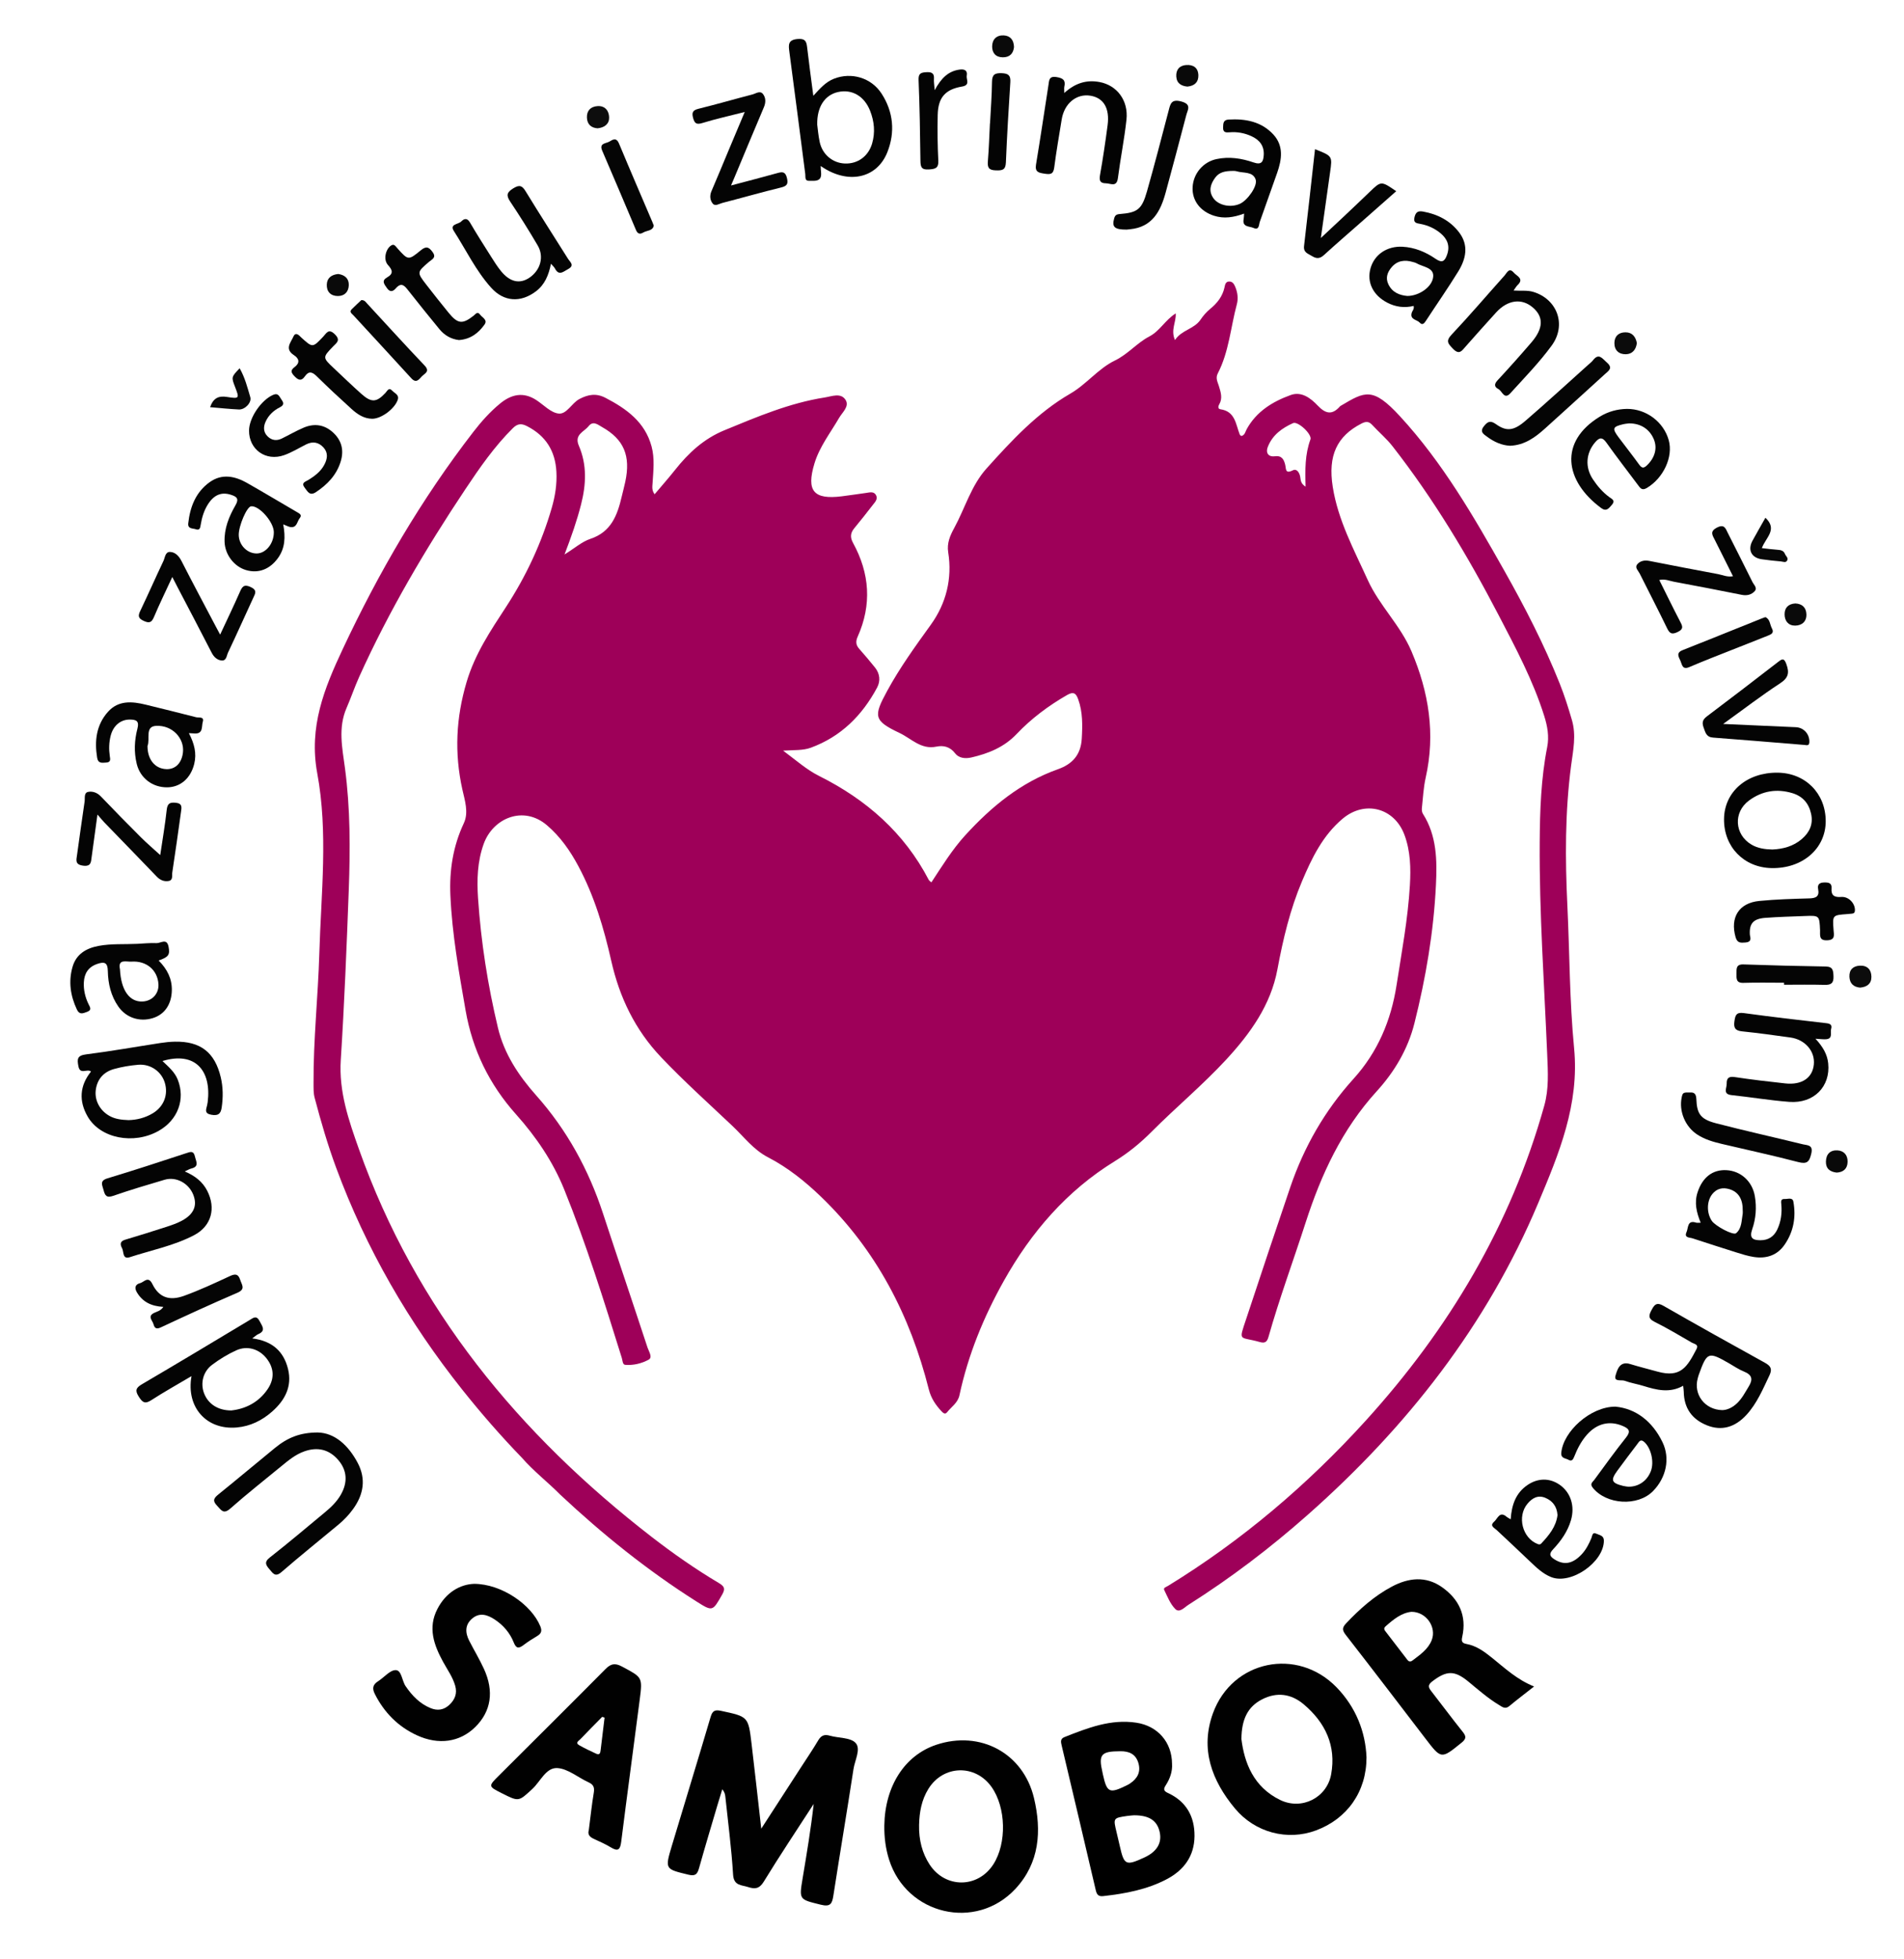 <?xml version="1.0" encoding="UTF-8" standalone="no"?><!DOCTYPE svg PUBLIC "-//W3C//DTD SVG 1.1//EN" "http://www.w3.org/Graphics/SVG/1.1/DTD/svg11.dtd"><svg width="100%" height="100%" viewBox="0 0 934 961" version="1.1" xmlns="http://www.w3.org/2000/svg" xmlns:xlink="http://www.w3.org/1999/xlink" xml:space="preserve" style="fill-rule:evenodd;clip-rule:evenodd;stroke-linejoin:round;stroke-miterlimit:1.414;"><g id="Layer-2"><path d="M373.435,896.969c6.737,-10.406 13.028,-20.116 19.312,-29.83c2.893,-4.471 5.904,-8.873 8.609,-13.455c1.433,-2.429 3.037,-3.086 5.721,-2.319c4.301,1.228 10.132,0.83 12.646,3.569c2.699,2.941 -0.378,8.454 -1.042,12.797c-3.173,20.726 -6.665,41.403 -9.878,62.124c-0.61,3.937 -1.457,5.582 -6.16,4.413c-10.605,-2.639 -10.694,-2.309 -8.909,-12.995c2.013,-12.052 4.037,-24.101 5.414,-36.42c-8.203,12.678 -16.602,25.237 -24.484,38.112c-2.223,3.633 -4.471,3.684 -7.755,2.621c-3.263,-1.056 -6.961,-0.563 -7.298,-6.122c-0.775,-12.783 -2.465,-25.512 -3.803,-38.26c-0.118,-1.124 -0.387,-2.231 -1.494,-3.56c-0.816,2.677 -1.653,5.347 -2.444,8.031c-3.01,10.216 -6.081,20.414 -8.958,30.666c-0.81,2.887 -1.771,4.034 -5.14,3.22c-11.526,-2.786 -11.649,-2.66 -8.22,-14.123c6.296,-21.039 12.774,-42.025 18.985,-63.088c0.902,-3.063 1.939,-3.871 5.155,-3.177c13.299,2.87 13.384,2.748 14.975,16.061c1.628,13.624 3.121,27.264 4.768,41.735" style="fill:#010101;fill-rule:nonzero;"/><path d="M232.561,776.879c13.495,0.048 28.089,10.164 32.47,20.773c0.969,2.348 0.481,3.664 -1.593,4.878c-2.294,1.345 -4.541,2.802 -6.664,4.401c-2.202,1.659 -3.539,1.811 -4.72,-1.194c-1.868,-4.753 -5.122,-8.565 -9.402,-11.379c-3.547,-2.33 -7.371,-3.59 -11.05,-0.438c-3.612,3.095 -3.424,6.985 -1.412,10.909c2.354,4.592 5.027,9.031 7.181,13.712c5.087,11.057 3.544,20.879 -4.197,28.538c-7.518,7.439 -17.959,9.029 -28.689,4.074c-9.242,-4.268 -16.019,-11.147 -20.617,-20.253c-1.393,-2.76 -0.988,-4.624 1.633,-6.267c2.947,-1.848 5.795,-5.491 8.626,-5.433c2.913,0.061 3.023,5.231 4.86,7.903c3.182,4.626 6.908,8.534 12.187,10.718c3.4,1.407 6.523,0.974 9.243,-1.581c2.76,-2.59 3.975,-5.607 2.857,-9.45c-1.231,-4.234 -3.787,-7.75 -5.859,-11.534c-4.54,-8.29 -7.66,-16.791 -2.847,-26.071c4.225,-8.147 11.126,-12.052 17.993,-12.306" style="fill:#010101;fill-rule:nonzero;"/><path d="M155.829,702.643c8.285,0.159 15.03,6.199 19.638,14.909c4.135,7.816 2.947,15.42 -2.187,22.544c-2.067,2.868 -4.454,5.398 -7.145,7.64c-9.339,7.78 -18.838,15.375 -28.019,23.338c-3.042,2.638 -4.157,0.754 -5.828,-1.217c-1.747,-2.06 -2.959,-3.532 0.091,-5.919c9.179,-7.185 18.073,-14.733 27.054,-22.169c2.959,-2.45 5.711,-5.103 7.675,-8.474c3.573,-6.132 3.186,-12.048 -1.157,-17.126c-4.433,-5.181 -10.1,-6.596 -16.693,-4.255c-4.341,1.543 -7.794,4.422 -11.269,7.28c-8.364,6.876 -16.885,13.574 -24.99,20.743c-3.471,3.07 -4.514,0.678 -6.526,-1.392c-2.311,-2.377 -1.633,-3.676 0.652,-5.517c9.337,-7.523 18.506,-15.253 27.795,-22.836c6.286,-5.132 12.377,-7.524 20.909,-7.549" style="fill:#040404;fill-rule:nonzero;"/><path d="M270.272,129.381c-1.133,5.663 -3.088,10.305 -7.429,13.566c-7.42,5.574 -15.612,5.171 -21.897,-1.806c-7.496,-8.321 -12.326,-18.514 -18.336,-27.874c-2.151,-3.35 2.211,-3.208 3.593,-4.584c1.346,-1.342 2.879,-2.046 4.328,0.44c3.347,5.745 6.935,11.352 10.491,16.973c1.508,2.385 3.027,4.792 4.81,6.969c4.364,5.33 9.192,6.34 13.905,3.129c5.386,-3.669 7.268,-10.257 4.032,-15.78c-4.286,-7.315 -8.801,-14.508 -13.513,-21.555c-2.1,-3.142 -1.562,-4.582 1.591,-6.517c3.135,-1.923 4.357,-1.207 6.108,1.663c6.754,11.07 13.789,21.968 20.688,32.95c1.023,1.629 3.423,3.23 -0.017,5.068c-2.36,1.261 -4.456,3.46 -6.435,-0.376c-0.356,-0.69 -1.018,-1.221 -1.919,-2.266" style="fill:#040404;fill-rule:nonzero;"/><path d="M742.475,142.499c3.74,0.254 6.737,-0.209 9.651,0.669c11.768,3.548 16.496,16.16 9.021,26.376c-6.07,8.296 -13.34,15.731 -20.273,23.371c-3.005,3.312 -3.997,-1.12 -5.828,-2.068c-1.99,-1.032 -2.22,-2.364 -0.446,-4.272c5.669,-6.096 11.21,-12.317 16.639,-18.629c5.889,-6.846 6.051,-12.457 0.766,-17.053c-5.437,-4.729 -12.353,-3.889 -18.059,2.338c-5.064,5.525 -10.015,11.152 -14.995,16.752c-1.785,2.008 -3.078,4.344 -6.199,1.085c-2.404,-2.509 -3.676,-3.734 -0.641,-6.954c8.902,-9.446 17.321,-19.346 25.989,-29.016c1.144,-1.275 2.15,-4.077 4.523,-1.329c1.498,1.733 5.186,2.901 1.778,6.12c-0.576,0.545 -0.965,1.29 -1.926,2.61" style="fill:#040404;fill-rule:nonzero;"/><path d="M522.079,45.606c5.512,-4.999 11.094,-6.531 17.341,-5.357c8.544,1.605 14.183,9.08 13.169,18.445c-1.038,9.584 -2.968,19.068 -4.201,28.636c-0.603,4.677 -3.58,2.601 -5.898,2.587c-3.009,-0.019 -3.335,-1.502 -2.847,-4.245c1.43,-8.024 2.606,-16.1 3.681,-24.181c1.117,-8.398 -1.94,-13.497 -8.425,-14.547c-6.844,-1.109 -12.806,3.782 -14.082,11.621c-1.281,7.882 -2.652,15.754 -3.677,23.671c-0.445,3.431 -2.135,3.349 -4.792,2.945c-2.762,-0.419 -4.748,-0.755 -4.134,-4.447c2.15,-12.964 4.074,-25.967 6.096,-38.953c0.353,-2.262 0.18,-4.616 4.002,-3.974c3.18,0.534 4.525,1.533 3.788,4.759c-0.144,0.628 -0.021,1.316 -0.021,3.04" style="fill:#030303;fill-rule:nonzero;"/><path d="M90.63,574.581c4.975,2.162 8.72,4.999 11.023,9.504c4.375,8.559 2.086,17.299 -6.417,21.766c-9.924,5.212 -21,7.352 -31.577,10.811c-3.681,1.203 -2.837,-2.692 -3.793,-4.443c-1.018,-1.867 -1.031,-3.372 1.529,-4.135c6.852,-2.041 13.678,-4.175 20.479,-6.382c2.522,-0.818 5.065,-1.719 7.388,-2.97c5.855,-3.153 7.624,-7.416 5.56,-12.675c-2.236,-5.699 -8.396,-9.058 -14.077,-7.385c-8.456,2.489 -16.913,5.011 -25.239,7.896c-3.336,1.157 -4.032,-0.265 -4.722,-2.889c-0.636,-2.422 -2.016,-4.501 1.919,-5.693c12.897,-3.903 25.712,-8.081 38.51,-12.301c2.16,-0.711 3.759,-1.425 4.415,1.596c0.503,2.321 2.278,4.887 -1.74,5.873c-0.935,0.229 -1.792,0.772 -3.258,1.427" style="fill:#040404;fill-rule:nonzero;"/><path d="M890.583,509.509c3.671,3.987 5.792,7.689 6.24,12.108c1.154,11.371 -7.078,19.764 -19.096,18.858c-9.458,-0.714 -18.846,-2.315 -28.288,-3.311c-4.461,-0.47 -2.368,-3.427 -2.422,-5.554c-0.07,-2.665 0.913,-3.764 3.951,-3.303c8.232,1.248 16.511,2.212 24.791,3.111c8.104,0.881 13.343,-2.679 14.012,-9.261c0.662,-6.494 -4.239,-12.241 -11.504,-13.26c-7.917,-1.112 -15.843,-2.191 -23.792,-3.022c-3.359,-0.351 -4.098,-1.808 -3.66,-4.92c0.403,-2.854 0.857,-4.548 4.514,-4.047c13.529,1.852 27.097,3.438 40.666,4.982c2.017,0.23 2.797,1.017 2.263,2.785c-0.543,1.8 1.03,4.763 -2.45,5.079c-1.29,0.118 -2.612,-0.107 -5.225,-0.245" style="fill:#040404;fill-rule:nonzero;"/><path d="M365.318,54.933c-7.409,1.891 -14.174,3.384 -20.774,5.411c-2.852,0.875 -3.797,0.24 -4.53,-2.42c-0.72,-2.613 -0.303,-3.838 2.566,-4.549c8.879,-2.202 17.671,-4.753 26.528,-7.047c1.655,-0.429 3.701,-2.003 5.104,-0.289c1.498,1.832 1.522,4.197 0.504,6.588c-4.886,11.482 -9.66,23.013 -14.475,34.526c-0.376,0.899 -0.767,1.792 -1.637,3.822c8.14,-2.162 15.413,-4.03 22.643,-6.051c2.378,-0.664 3.962,-0.89 4.741,2.226c0.716,2.857 0.302,4.046 -2.763,4.796c-9.697,2.371 -19.298,5.126 -28.966,7.621c-1.508,0.389 -3.432,1.809 -4.657,0.259c-1.319,-1.667 -1.54,-3.87 -0.579,-6.095c2.839,-6.57 5.545,-13.199 8.311,-19.801c2.551,-6.087 5.114,-12.17 7.984,-18.997" style="fill:#040404;fill-rule:nonzero;"/><path d="M84.516,283.03c-3.308,7.158 -6.309,13.263 -8.943,19.523c-1.187,2.824 -2.317,3.286 -5.143,1.968c-2.777,-1.295 -2.738,-2.539 -1.584,-4.951c3.873,-8.095 7.485,-16.315 11.334,-24.423c0.792,-1.669 0.857,-4.549 3.302,-4.419c2.513,0.133 4.278,1.971 5.538,4.437c5.518,10.802 11.24,21.5 16.891,32.235c0.526,1.002 1.067,1.996 2.076,3.88c3.442,-7.395 6.652,-14.036 9.614,-20.786c1.154,-2.629 1.986,-4.125 5.373,-2.55c3.393,1.577 2.2,3.27 1.194,5.447c-4.116,8.899 -8.102,17.86 -12.316,26.712c-0.694,1.459 -0.745,4.109 -3.156,3.872c-2.172,-0.214 -3.771,-1.682 -4.863,-3.811c-5.533,-10.795 -11.196,-21.523 -16.812,-32.276c-0.678,-1.299 -1.344,-2.606 -2.505,-4.858" style="fill:#040404;fill-rule:nonzero;"/><path d="M850.113,282.65c-3.062,-6.115 -6.009,-11.983 -8.938,-17.86c-1.101,-2.21 -2.601,-4.08 1.028,-5.978c3.657,-1.912 4.241,0.341 5.374,2.6c4.024,8.021 8.123,16.004 12.083,24.056c0.673,1.37 2.509,2.9 1.149,4.442c-1.569,1.782 -3.816,2.374 -6.377,1.86c-11.083,-2.225 -22.184,-4.361 -33.297,-6.429c-2.232,-0.416 -4.414,-1.503 -7.175,-0.843c3.395,6.802 6.64,13.489 10.073,20.079c1.186,2.278 2.227,3.872 -1.094,5.441c-2.856,1.35 -3.91,0.738 -5.203,-1.951c-4.321,-8.988 -8.963,-17.82 -13.398,-26.753c-0.69,-1.388 -2.501,-2.878 -1.232,-4.458c1.394,-1.734 3.553,-2.201 5.906,-1.737c11.252,2.219 22.515,4.385 33.789,6.489c2.23,0.416 4.37,1.546 7.312,1.042" style="fill:#040404;fill-rule:nonzero;"/><path d="M78.6,419.414c1.102,-7.469 2.375,-14.789 3.179,-22.16c0.342,-3.143 1.519,-3.792 4.42,-3.502c3.439,0.343 2.881,2.448 2.574,4.618c-1.396,9.877 -2.742,19.762 -4.261,29.619c-0.223,1.447 0.487,3.763 -1.797,4.147c-2.186,0.366 -4.153,-0.41 -5.814,-2.144c-8.511,-8.884 -17.11,-17.683 -25.663,-26.525c-0.904,-0.935 -1.716,-1.959 -3.431,-3.931c-1.067,7.774 -1.985,14.287 -2.844,20.808c-0.335,2.539 -0.269,4.815 -4.255,4.265c-3.992,-0.55 -3.276,-2.742 -2.919,-5.252c1.243,-8.723 2.394,-17.461 3.714,-26.172c0.254,-1.675 -0.425,-4.3 1.703,-4.743c2.164,-0.449 4.463,0.321 6.269,2.209c6.438,6.731 12.96,13.383 19.549,19.965c2.929,2.925 6.093,5.613 9.576,8.798" style="fill:#040404;fill-rule:nonzero;"/><path d="M845.288,355.108c12.813,0.569 24.243,1.071 35.673,1.586c3.9,0.176 6.752,3.439 6.619,7.289c-0.07,2.018 -1.369,1.499 -2.427,1.413c-14.944,-1.202 -29.881,-2.499 -44.831,-3.603c-3.352,-0.248 -3.731,-2.523 -4.619,-4.913c-0.898,-2.421 -0.512,-3.899 1.606,-5.492c11.708,-8.811 23.333,-17.734 34.925,-26.698c2.008,-1.552 2.916,-2.054 4.037,1.009c1.539,4.205 1.13,6.735 -2.98,9.424c-9.168,6 -17.882,12.693 -28.003,19.985" style="fill:#040404;fill-rule:nonzero;"/><path d="M645.076,73.184c8.561,3.365 8.533,3.361 7.402,11.265c-1.48,10.344 -2.912,20.695 -4.54,32.289c4.147,-3.874 7.508,-6.991 10.841,-10.137c4.359,-4.117 8.721,-8.233 13.037,-12.396c5.701,-5.499 5.683,-5.518 13.094,-0.418c-5.419,4.782 -10.742,9.485 -16.07,14.181c-6.498,5.727 -13.061,11.384 -19.467,17.213c-1.984,1.804 -3.671,1.736 -5.769,0.433c-1.932,-1.2 -4.292,-1.717 -3.907,-4.956c1.863,-15.7 3.575,-31.417 5.379,-47.474" style="fill:#040404;fill-rule:nonzero;"/><path d="M122.165,211.216c0.023,-6.327 5.986,-14.952 11.743,-17.502c2.696,-1.194 3.113,0.862 4.115,2.22c1.122,1.519 1.518,2.721 -0.755,3.862c-3.007,1.508 -5.491,3.81 -6.93,6.944c-1.193,2.599 -1.238,5.217 0.997,7.367c2.023,1.945 4.416,2.215 6.912,0.994c3.58,-1.752 7.04,-3.775 10.701,-5.328c5.4,-2.291 10.453,-1.465 14.746,2.665c4.144,3.987 5.071,8.848 3.349,14.215c-2.078,6.478 -6.492,11.06 -12.069,14.748c-3.048,2.016 -4.046,-0.294 -5.47,-2.11c-1.997,-2.547 0.351,-2.997 1.801,-3.89c3.149,-1.94 6.063,-4.147 7.822,-7.507c1.484,-2.835 1.934,-5.769 -0.414,-8.363c-2.404,-2.655 -5.331,-3.168 -8.591,-1.519c-3.557,1.797 -7.001,3.926 -10.729,5.248c-8.988,3.189 -17.262,-2.739 -17.228,-12.044" style="fill:#040404;fill-rule:nonzero;"/><path d="M182.657,205.411c-4.118,-0.027 -7.31,-2.188 -10.161,-4.766c-5.794,-5.238 -11.511,-10.568 -17.079,-16.044c-2.227,-2.19 -3.92,-2.821 -5.916,0.068c-1.502,2.176 -2.985,1.985 -4.818,0.097c-1.625,-1.674 -2.597,-2.942 -0.222,-4.68c2.756,-2.017 2.347,-4.182 -0.227,-5.845c-4.773,-3.084 -1.591,-6.202 -0.224,-9.297c0.645,-1.462 1.73,-1.301 2.788,-0.341c0.369,0.336 0.708,0.704 1.078,1.039c5.498,4.976 5.487,4.964 10.691,-0.536c1.581,-1.672 2.6,-4.186 5.694,-1.133c2.978,2.939 0.883,4.143 -0.822,5.916c-5.248,5.457 -5.251,5.475 0.344,10.744c4.476,4.216 8.907,8.485 13.494,12.578c4.901,4.372 7.436,4.2 11.783,-0.462c0.953,-1.022 1.65,-2.964 3.395,-1.064c1.221,1.327 3.633,1.937 2.542,4.736c-1.644,4.221 -7.856,8.919 -12.34,8.99" style="fill:#040404;fill-rule:nonzero;"/><path d="M225.137,166.797c-3.772,-0.425 -7.054,-2.259 -9.573,-5.333c-5.162,-6.297 -10.295,-12.621 -15.315,-19.032c-1.837,-2.344 -3.374,-4.123 -6.082,-1.01c-1.328,1.525 -2.787,2.141 -4.371,-0.14c-1.345,-1.936 -2.753,-3.59 0.095,-5.211c3.365,-1.914 2.545,-3.74 0.389,-6.124c-2.346,-2.593 -1.132,-8.017 1.788,-9.647c0.747,-0.417 1.254,-0.219 1.747,0.228c0.489,0.443 0.877,0.997 1.322,1.491c5.063,5.615 5.194,5.773 11.27,0.76c2.705,-2.231 4.024,-1.593 5.833,0.9c1.969,2.714 -0.363,3.528 -1.722,4.695c-6.029,5.176 -6.09,5.175 -1.347,11.311c3.556,4.601 7.174,9.157 10.851,13.664c4.545,5.57 6.819,5.825 12.335,1.475c1.02,-0.804 1.844,-2.248 3.139,-0.503c1.087,1.466 3.837,2.555 2.184,4.877c-2.979,4.186 -6.886,7.204 -12.543,7.599" style="fill:#040404;fill-rule:nonzero;"/><path d="M858.397,458.575c0.395,1.762 0.794,3.501 -2.133,3.726c-2.31,0.177 -4.026,0.388 -4.882,-2.609c-2.756,-9.652 1.601,-16.799 11.652,-17.774c8.108,-0.787 16.277,-1.024 24.426,-1.253c3.244,-0.091 5.13,-0.812 4.425,-4.521c-0.451,-2.373 0.707,-3.252 3.044,-3.291c2.121,-0.036 3.74,0.289 3.531,2.847c-0.298,3.623 1.448,4.508 4.771,4.258c3.633,-0.273 6.824,3.156 6.7,6.613c-0.038,1.052 -0.486,1.485 -1.432,1.581c-0.829,0.084 -1.657,0.164 -2.486,0.226c-7.077,0.525 -7.106,0.526 -6.573,7.691c0.187,2.523 0.955,5.001 -3.146,5.162c-4.201,0.165 -3.368,-2.617 -3.472,-4.975c-0.321,-7.194 -0.312,-7.22 -7.472,-6.94c-6.486,0.253 -12.981,0.416 -19.451,0.905c-5.879,0.444 -7.891,2.844 -7.502,8.354" style="fill:#030303;fill-rule:nonzero;"/><path d="M552.625,112.627c-5.928,0.009 -7.263,-1.301 -6.078,-5.489c0.43,-1.52 1.06,-2.012 2.705,-2.144c8.785,-0.706 10.884,-2.287 13.39,-11.115c3.718,-13.106 7.148,-26.295 10.588,-39.479c0.892,-3.415 1.293,-6 6.335,-4.605c5.086,1.409 3.051,4.05 2.359,6.688c-3.335,12.696 -6.675,25.391 -10.14,38.052c-2.497,9.124 -6.56,16.861 -17.424,17.911c-0.661,0.064 -1.322,0.138 -1.735,0.181" style="fill:#040404;fill-rule:nonzero;"/><path d="M740.768,218.648c-4.074,-0.188 -7.855,-1.883 -11.238,-4.401c-1.6,-1.192 -3.854,-2.342 -1.631,-5.135c1.851,-2.326 3.148,-3.05 5.976,-1.033c5.093,3.631 8.695,3.27 14.372,-1.623c10.462,-9.016 20.634,-18.37 30.925,-27.587c0.743,-0.666 1.582,-1.268 2.178,-2.052c2.952,-3.889 4.602,-0.987 6.871,0.975c3.225,2.787 0.832,4.118 -0.994,5.777c-9.733,8.842 -19.442,17.709 -29.206,26.518c-4.875,4.399 -10.063,8.265 -17.253,8.561" style="fill:#050505;fill-rule:nonzero;"/><path d="M829.268,535.856c1.304,-0.017 2.766,0.214 2.868,3.205c0.251,7.372 2.15,9.954 9.655,11.91c14.16,3.689 28.456,6.842 42.667,10.336c2.104,0.518 5.066,0.157 4.081,4.457c-0.943,4.118 -2.057,5.387 -6.49,4.225c-12.388,-3.248 -24.925,-5.935 -37.393,-8.882c-4.216,-0.997 -8.372,-2.189 -12.065,-4.595c-5.906,-3.846 -9.077,-11.409 -7.637,-18.267c0.483,-2.305 0.721,-2.471 4.314,-2.389" style="fill:#040404;fill-rule:nonzero;"/><path d="M80.137,641.03c-5.839,-0.306 -10.125,-2.374 -12.945,-7.062c-1.353,-2.247 -0.905,-3.971 1.551,-4.586c1.91,-0.479 3.958,-3.744 6.022,0.463c3.157,6.429 8.186,8.409 15.471,5.78c7.635,-2.756 15.035,-6.206 22.406,-9.637c2.7,-1.257 4.212,-1.26 5.198,1.82c0.776,2.428 2.744,4.517 -1.361,6.282c-12.658,5.443 -25.185,11.201 -37.668,17.04c-2.391,1.118 -3.068,0.012 -3.543,-1.694c-0.496,-1.782 -3.043,-3.792 0.299,-5.431c1.448,-0.711 3.192,-0.95 4.57,-2.975" style="fill:#050505;fill-rule:nonzero;"/><path d="M458.51,44.227c3.215,-5.967 6.804,-9.44 12.418,-10.116c2.226,-0.268 3.781,0.496 3.303,2.952c-0.365,1.867 1.903,4.682 -2.266,5.385c-8.309,1.402 -11.763,5.412 -11.973,13.85c-0.187,7.491 -0.072,15.002 0.291,22.486c0.186,3.845 -1.601,4.131 -4.722,4.34c-3.681,0.247 -4.004,-1.423 -4.041,-4.37c-0.167,-13.161 -0.372,-26.326 -0.912,-39.475c-0.127,-3.095 0.965,-3.665 3.525,-3.845c2.569,-0.181 4.277,0.186 4.014,3.337c-0.108,1.298 0.157,2.626 0.363,5.456" style="fill:#040404;fill-rule:nonzero;"/><path d="M320.703,110.656c-0.489,2.661 -3.393,2.327 -5.194,3.416c-1.528,0.923 -2.707,0.705 -3.508,-1.194c-5.484,-13.009 -11.017,-25.997 -16.589,-38.969c-1.635,-3.807 1.903,-3.466 3.562,-4.48c1.661,-1.014 3.403,-2.087 4.665,0.943c5.361,12.88 10.904,25.685 16.377,38.519c0.196,0.458 0.363,0.929 0.687,1.765" style="fill:#050505;fill-rule:nonzero;"/><path d="M177.27,147.187c1.629,0.004 2.126,0.96 2.789,1.677c9.384,10.154 18.674,20.399 28.208,30.41c2.875,3.019 0.003,3.908 -1.374,5.373c-1.417,1.507 -2.729,3.539 -5.156,0.87c-9.411,-10.354 -18.96,-20.583 -28.415,-30.898c-0.68,-0.744 -2.122,-1.569 -0.832,-2.887c1.613,-1.648 3.339,-3.184 4.78,-4.545" style="fill:#050505;fill-rule:nonzero;"/><path d="M865.996,302.7c2.332,0.98 2.179,3.656 3.219,5.553c1.259,2.292 -0.513,2.946 -2.039,3.562c-5.868,2.366 -11.773,4.644 -17.652,6.984c-6.961,2.771 -13.962,5.454 -20.843,8.412c-3.441,1.479 -3.559,-1.263 -4.324,-3.024c-0.796,-1.834 -2.349,-3.939 0.964,-5.253c13.001,-5.155 25.966,-10.401 38.945,-15.609c0.461,-0.186 0.936,-0.339 1.73,-0.625" style="fill:#050505;fill-rule:nonzero;"/><path d="M485.651,60.556c0.35,-6.806 0.893,-13.609 0.971,-20.418c0.041,-3.638 1.476,-4.361 4.813,-4.235c3.259,0.122 4.393,1.138 4.18,4.426c-0.849,13.102 -1.631,26.211 -2.175,39.329c-0.158,3.816 -1.828,4.006 -5.025,3.905c-3.557,-0.112 -4.065,-1.528 -3.812,-4.588c0.507,-6.126 0.687,-12.279 1.001,-18.421c0.016,0.001 0.031,0.002 0.047,0.002" style="fill:#040404;fill-rule:nonzero;"/><path d="M875.154,482.028c-6.636,0 -13.276,-0.154 -19.906,0.06c-3.689,0.119 -3.428,-2.115 -3.418,-4.519c0.009,-2.396 -0.259,-4.642 3.428,-4.514c13.428,0.466 26.864,0.814 40.299,1.02c3.631,0.056 3.746,2.014 3.857,4.81c0.134,3.355 -1.171,4.286 -4.352,4.194c-6.632,-0.193 -13.272,-0.059 -19.909,-0.059c0.001,-0.331 0.001,-0.662 0.001,-0.992" style="fill:#050505;fill-rule:nonzero;"/><path d="M103.054,199.728c1.629,-4.579 4.231,-5.679 8.338,-5.024c6.048,0.965 6.088,0.708 3.948,-4.831c-1.9,-4.916 -1.9,-4.916 2.212,-9.242c2.596,4.507 3.821,9.41 5.231,14.181c0.784,2.651 -2.62,6.18 -5.585,6.04c-4.583,-0.217 -9.153,-0.712 -14.144,-1.124" style="fill:#090909;fill-rule:nonzero;"/><path d="M866.018,253.956c6.183,5.809 0.133,9.702 -1.747,14.9c2.718,0.297 5.221,0.648 7.735,0.815c1.599,0.106 2.963,0.421 3.604,2.058c0.405,1.037 1.719,1.874 1.123,3.112c-0.674,1.404 -2.07,0.633 -3.117,0.544c-3.136,-0.267 -6.268,-0.619 -9.384,-1.059c-5.094,-0.721 -7.022,-4.597 -4.546,-9.117c2.044,-3.732 4.171,-7.419 6.332,-11.253" style="fill:#070707;fill-rule:nonzero;"/><path d="M912.47,484.431c-3.117,-0.255 -5.095,-1.965 -5.248,-5.308c-0.158,-3.442 1.82,-5.302 5.103,-5.461c3.616,-0.174 5.644,1.897 5.689,5.431c0.044,3.4 -2.102,5.031 -5.544,5.338" style="fill:#0c0c0c;fill-rule:nonzero;"/><path d="M293.126,62.936c-3.088,-0.21 -5.099,-1.895 -5.216,-5.271c-0.118,-3.39 1.82,-5.343 5.094,-5.609c3.77,-0.307 5.693,2.245 5.806,5.463c0.112,3.185 -2.148,5.08 -5.684,5.417" style="fill:#0d0d0d;fill-rule:nonzero;"/><path d="M802.962,168.269c-0.427,3.224 -2.169,5.418 -5.4,5.487c-3.454,0.073 -5.678,-1.972 -5.626,-5.559c0.047,-3.345 2.155,-5.191 5.435,-5.192c3.343,-0.001 4.979,2.168 5.591,5.264" style="fill:#0b0b0b;fill-rule:nonzero;"/><path d="M880.687,295.997c3.313,0.157 5.288,1.946 5.436,5.214c0.164,3.647 -2.186,5.621 -5.534,5.657c-3.284,0.034 -5.139,-2.257 -5.167,-5.496c-0.025,-3.313 1.862,-5.157 5.264,-5.375" style="fill:#0a0a0a;fill-rule:nonzero;"/><path d="M901.001,575.161c-3.359,-0.356 -5.38,-1.975 -5.302,-5.42c0.081,-3.573 2.051,-5.671 5.633,-5.476c3.309,0.179 5.08,2.409 5.002,5.662c-0.079,3.337 -2.087,5.05 -5.333,5.234" style="fill:#090909;fill-rule:nonzero;"/><path d="M165.926,134.394c3.136,0.465 5.264,2.133 5.171,5.474c-0.09,3.226 -2.025,5.332 -5.319,5.34c-3.521,0.01 -5.603,-2.116 -5.476,-5.635c0.12,-3.314 2.39,-4.862 5.624,-5.179" style="fill:#0a0a0a;fill-rule:nonzero;"/><path d="M582.495,42.474c-2.908,-0.253 -5.285,-1.524 -5.476,-4.966c-0.182,-3.298 1.519,-5.38 4.895,-5.611c3.508,-0.239 5.847,1.371 5.937,5.052c0.081,3.299 -1.805,5.169 -5.356,5.525" style="fill:#090909;fill-rule:nonzero;"/><path d="M497.417,23.135c-0.362,3.148 -2.113,4.985 -5.489,4.971c-3.475,-0.014 -5.255,-2.137 -5.236,-5.314c0.022,-3.466 2.149,-5.614 5.704,-5.426c3.295,0.175 4.937,2.321 5.021,5.769" style="fill:#0a0a0a;fill-rule:nonzero;"/><path d="M255.988,715.008c-10.278,-10.629 -19.98,-21.758 -29.189,-33.326c-26.329,-33.075 -47.24,-69.226 -61.908,-108.92c-4.158,-11.254 -7.505,-22.771 -10.563,-34.363c-0.582,-2.207 -0.508,-4.62 -0.522,-6.94c-0.13,-21.339 2.213,-42.571 2.842,-63.871c0.87,-29.457 4.37,-59.226 -1.022,-88.292c-4.221,-22.752 3.465,-41.647 12.417,-60.744c17.711,-37.784 38.641,-73.71 64.224,-106.794c3.874,-5.009 8.081,-9.726 12.995,-13.775c5.586,-4.602 11.436,-5.922 17.861,-1.725c3.615,2.361 7.103,6.2 10.933,6.592c3.988,0.409 6.368,-5.143 10.208,-7.148c4.244,-2.215 8.162,-2.946 12.752,-0.562c10.355,5.378 19.387,11.886 22.615,23.85c1.582,5.864 0.869,11.913 0.494,17.877c-0.116,1.841 -0.486,3.552 0.991,5.567c3.487,-4.135 6.879,-7.956 10.047,-11.955c6.594,-8.326 14.084,-15.271 24.184,-19.429c16.035,-6.601 31.969,-13.393 49.238,-16.09c3.454,-0.54 7.908,-2.478 10.218,1.204c1.997,3.183 -1.599,6.074 -3.192,8.824c-4.245,7.331 -9.574,14.058 -12.08,22.335c-4.076,13.459 -0.449,17.852 13.394,16.117c3.959,-0.497 7.906,-1.097 11.859,-1.646c1.801,-0.251 3.878,-0.923 4.959,1.102c1.044,1.957 -0.617,3.49 -1.667,4.878c-2.912,3.847 -5.967,7.587 -9.014,11.33c-1.877,2.305 -2.144,4.383 -0.586,7.227c8.166,14.906 9.271,30.291 2.247,45.974c-1.015,2.268 -0.916,4.054 0.752,5.928c2.653,2.98 5.217,6.043 7.726,9.146c2.451,3.03 2.797,6.645 1.064,9.88c-7.309,13.643 -17.688,24.049 -32.495,29.49c-3.896,1.431 -8.082,1.088 -13.611,1.442c6.564,4.881 11.571,9.379 17.667,12.427c23.088,11.546 41.721,27.796 53.783,50.982c0.203,0.39 0.666,0.646 1.272,1.212c5.266,-8.009 10.216,-16.083 16.613,-23.095c12.838,-14.069 27.265,-25.954 45.481,-32.409c7.26,-2.573 11.239,-7.231 11.682,-15.001c0.373,-6.526 0.518,-12.986 -1.738,-19.26c-1.014,-2.819 -2.146,-4.047 -5.448,-2.148c-9.163,5.271 -17.525,11.514 -24.789,19.162c-6.122,6.444 -13.822,9.566 -22.245,11.491c-3.07,0.702 -6.167,0.233 -7.842,-1.964c-2.582,-3.387 -5.788,-4.07 -9.292,-3.352c-7.52,1.539 -12.224,-3.958 -18.006,-6.697c-12.832,-6.079 -12.87,-8.21 -6.039,-20.742c6.24,-11.45 13.776,-21.842 21.351,-32.359c7.518,-10.437 10.591,-22.569 8.532,-35.532c-0.719,-4.521 0.96,-8.273 2.926,-11.875c5.313,-9.741 8.348,-20.859 15.867,-29.228c12.324,-13.719 24.96,-27.367 41.084,-36.71c8.038,-4.657 13.687,-12.287 21.92,-16.27c6.363,-3.079 10.835,-8.645 16.837,-11.771c5.247,-2.732 7.765,-8.055 12.968,-11.321c0.291,4.353 -2.573,8.017 -0.359,13.075c3.238,-5.013 9.384,-5.305 12.587,-10.073c1.287,-1.917 2.875,-3.736 4.656,-5.196c3.463,-2.839 6.074,-6.093 7.05,-10.567c0.264,-1.212 0.473,-2.84 2.243,-2.89c1.821,-0.051 2.53,1.412 3.105,2.808c1.108,2.698 1.44,5.637 0.708,8.353c-3.054,11.322 -3.835,23.289 -9.344,33.906c-1.225,2.362 -0.074,4.215 0.53,6.193c0.923,3.023 1.935,5.987 0.173,9.01c-0.618,1.062 -0.619,2.22 0.554,2.386c7.358,1.039 7.53,7.431 9.545,12.473c0.101,0.254 0.453,0.409 0.741,0.655c1.763,-0.389 1.96,-2.125 2.618,-3.324c4.787,-8.728 12.727,-13.558 21.604,-16.78c5.356,-1.943 9.884,1.635 13.234,5.159c3.994,4.2 7.157,4.69 10.976,0.362c0.107,-0.121 0.267,-0.199 0.41,-0.283c11.799,-6.969 15.55,-9.391 28.94,5.135c20.947,22.723 36.275,49.288 51.327,75.978c10.058,17.834 19.439,36.052 27.047,55.113c2.347,5.879 4.246,11.898 6.02,17.976c2.19,7.508 0.592,14.796 -0.392,22.236c-3.024,22.864 -2.942,45.833 -1.84,68.83c1.116,23.284 1.045,46.674 3.295,69.842c2.681,27.594 -7.445,51.828 -17.599,75.986c-25.235,60.045 -64.47,109.955 -113.028,152.898c-18.371,16.247 -37.811,31.043 -58.526,44.151c-1.907,1.206 -4.395,4.148 -6.449,2.113c-2.495,-2.473 -3.891,-6.124 -5.475,-9.403c-0.509,-1.054 1.014,-1.449 1.833,-1.951c36.307,-22.262 68.43,-49.572 97.009,-81.047c40.776,-44.91 71.161,-95.748 87.603,-154.515c2.315,-8.271 1.797,-16.516 1.453,-24.796c-1.446,-34.78 -3.92,-69.528 -3.694,-104.357c0.101,-15.645 0.64,-31.322 3.677,-46.759c1.034,-5.26 0.105,-10.275 -1.456,-15.248c-5.471,-17.414 -14.031,-33.427 -22.413,-49.529c-15.097,-29.004 -31.86,-56.96 -52.011,-82.772c-2.95,-3.778 -6.709,-6.915 -9.966,-10.466c-1.676,-1.827 -3.169,-1.738 -5.263,-0.661c-12.073,6.206 -16.504,15.732 -14.095,31.035c2.579,16.383 10.382,30.746 17.129,45.617c5.751,12.675 16.055,22.261 21.498,35.073c8.516,20.05 11.807,40.444 6.976,61.936c-1.088,4.839 -1.331,9.872 -1.862,14.826c-0.102,0.947 -0.021,2.129 0.466,2.89c6.873,10.742 7.004,22.815 6.427,34.816c-1.107,23.017 -4.955,45.675 -10.572,68.003c-3.188,12.676 -9.779,23.767 -18.485,33.32c-17.009,18.662 -27.247,40.775 -34.893,64.472c-6.031,18.697 -12.859,37.137 -18.211,56.052c-0.73,2.585 -1.877,3.155 -4.269,2.473c-10.122,-2.89 -10.484,0.237 -6.6,-11.507c7.109,-21.498 14.258,-42.983 21.56,-64.417c6.737,-19.775 16.947,-37.622 30.982,-53.122c11.927,-13.17 18.457,-28.64 21.163,-46.015c2.535,-16.285 5.578,-32.497 6.54,-48.989c0.488,-8.368 0.292,-16.721 -2.651,-24.667c-4.945,-13.355 -19.479,-17.116 -30.352,-7.964c-9.741,8.198 -15.113,19.3 -19.925,30.694c-5.86,13.871 -9.3,28.399 -12.053,43.193c-3.246,17.449 -13.254,31.385 -25.03,44.156c-11.53,12.502 -24.63,23.384 -36.612,35.416c-5.526,5.55 -11.392,10.372 -18.148,14.532c-23.483,14.458 -40.978,34.722 -54.391,58.648c-9.91,17.679 -17.533,36.263 -21.794,56.124c-0.817,3.811 -3.943,5.647 -6.053,8.347c-0.992,1.268 -1.993,0.38 -2.863,-0.568c-2.824,-3.079 -5.019,-6.282 -6.105,-10.582c-9.158,-36.246 -25.739,-68.42 -52.945,-94.589c-7.827,-7.529 -16.298,-14.308 -25.958,-19.309c-7.199,-3.728 -11.859,-10.093 -17.504,-15.427c-11.735,-11.088 -23.742,-21.874 -34.892,-33.603c-12.812,-13.477 -20.439,-29.386 -24.479,-47.254c-3.648,-16.132 -8.314,-31.911 -16.17,-46.561c-4.021,-7.499 -8.773,-14.358 -15.405,-20.026c-11.538,-9.86 -26.455,-3.498 -31.012,9.159c-3.138,8.712 -3.373,17.672 -2.772,26.65c1.436,21.454 4.773,42.665 9.763,63.569c3.043,12.748 10.117,23.427 18.758,33.141c15.049,16.92 25.692,36.334 32.743,57.816c7.219,21.992 14.665,43.909 21.885,65.901c0.619,1.886 2.63,4.775 0.535,5.918c-3.41,1.858 -7.48,2.862 -11.502,2.525c-1.299,-0.109 -1.269,-2.132 -1.661,-3.385c-8.691,-27.806 -17.333,-55.636 -28.266,-82.666c-5.548,-13.716 -13.824,-25.845 -23.636,-36.831c-13.12,-14.688 -21.355,-31.587 -24.729,-50.971c-3.254,-18.697 -6.617,-37.372 -7.458,-56.384c-0.546,-12.327 1.279,-24.125 6.602,-35.458c2.479,-5.278 0.426,-11.285 -0.741,-16.573c-3.939,-17.844 -3.129,-35.067 2.095,-52.668c4.088,-13.773 11.676,-25.055 19.337,-36.807c9.763,-14.976 17.414,-31.256 22.428,-48.595c1.681,-5.809 2.611,-11.677 2.279,-17.75c-0.556,-10.206 -5.223,-17.623 -14.39,-22.33c-2.803,-1.44 -4.687,-1.276 -6.975,0.991c-9.06,8.979 -16.271,19.411 -23.282,29.922c-19.607,29.396 -37.526,59.781 -52.086,92.043c-2.257,5 -4.006,10.228 -6.197,15.261c-4.248,9.755 -2.113,19.588 -0.791,29.493c2.655,19.88 2.607,39.887 1.867,59.867c-1.03,27.789 -2.151,55.583 -3.915,83.332c-0.988,15.535 3.883,29.584 8.887,43.674c27.865,78.475 78.478,139.838 143.59,190.216c10.541,8.156 21.462,15.794 32.921,22.611c2.65,1.576 3.423,2.679 1.703,5.682c-4.736,8.27 -4.634,8.466 -12.685,3.364c-23.98,-15.194 -45.995,-32.911 -66.7,-52.291c-6.149,-6.219 -13.134,-11.572 -18.897,-18.193Zm20.941,-443.038c5.056,-3.131 8.558,-6.282 12.655,-7.643c10.233,-3.399 13.262,-11.596 15.39,-20.721c0.566,-2.425 1.231,-4.827 1.75,-7.261c2.731,-12.799 -0.661,-20.836 -11.416,-26.892c-2.066,-1.163 -4.361,-3.223 -6.586,-0.409c-2.222,2.813 -7.15,4.066 -4.773,9.572c4.036,9.35 3.601,18.953 1.109,28.754c-2.004,7.884 -4.654,15.516 -8.129,24.6Zm363.524,-33.26c-0.265,-8.288 -0.312,-15.836 2.368,-23.151c0.927,-2.53 -6.145,-9.088 -8.514,-8.017c-5.384,2.437 -10.083,5.781 -12.372,11.63c-1.314,3.361 0.702,5.011 3.328,4.641c3.551,-0.502 4.5,1.606 5.131,3.919c0.606,2.22 -0.16,4.915 3.873,2.939c1.844,-0.903 3.163,1.144 3.536,3.147c0.291,1.566 0.114,3.328 2.65,4.892Z" style="fill:#9e0059;"/><path d="M574.935,865.162c0.256,3.711 -0.993,7.303 -3.116,10.575c-1.199,1.848 -0.984,2.777 1.091,3.73c9.008,4.142 13.145,11.561 13.053,21.184c-0.092,9.725 -5.159,16.654 -13.616,21.1c-9.742,5.122 -20.359,7.086 -31.17,8.3c-2.339,0.263 -3.149,-0.725 -3.654,-2.891c-5.514,-23.665 -11.114,-47.31 -16.721,-70.953c-0.409,-1.728 -0.781,-3.299 1.357,-4.145c11.335,-4.488 22.724,-8.977 35.277,-7.068c10.574,1.608 17.44,9.654 17.499,20.168Zm-18.615,25.25c7.492,-0.004 11.338,2.649 12.563,8.223c1.182,5.382 -1.375,9.633 -7.498,12.46c-9.11,4.205 -9.963,3.806 -12.067,-5.585c-0.508,-2.267 -1.047,-4.527 -1.592,-6.784c-1.683,-6.974 -1.689,-6.985 5.268,-8.002c1.311,-0.192 2.642,-0.25 3.326,-0.312Zm-6.756,-31.421c4.197,-0.048 7.514,1.292 8.841,5.694c1.361,4.514 -0.481,7.74 -4.173,10.187c-0.552,0.365 -1.147,0.672 -1.744,0.962c-8.246,4.021 -9.486,3.444 -11.434,-5.318c-0.072,-0.325 -0.132,-0.652 -0.207,-0.976c-2.077,-8.989 -0.808,-10.525 8.717,-10.549Z"/><path d="M433.799,895.486c0.287,-19.382 9.987,-34.482 25.468,-39.656c21.567,-7.208 42.702,4.044 47.959,26.156c3.817,16.056 2.738,31.793 -9.144,44.53c-19.355,20.747 -53.324,12.724 -61.925,-14.293c-1.731,-5.436 -2.429,-11.037 -2.358,-16.737Zm17.051,-0.372c-0.172,7.414 1.576,13.973 5.18,19.474c7.69,11.736 23.654,11.68 31.244,-0.109c6.663,-10.348 6.247,-27.966 -0.896,-37.999c-7.999,-11.235 -23.686,-10.747 -30.948,0.961c-3.36,5.417 -4.437,11.423 -4.58,17.673Z" style="fill:#010101;"/><path d="M670.333,861.951c0.018,16.897 -9.488,30.184 -24.767,35.874c-14.017,5.223 -29.9,1.082 -39.753,-10.746c-11.413,-13.703 -17.171,-29.205 -10.802,-46.724c9.464,-26.029 41.372,-32.558 60.616,-12.736c9.551,9.839 14.2,21.911 14.706,34.332Zm-61.362,-8.945c0.09,-9.579 3.019,-15.791 10.082,-19.434c7.258,-3.741 14.321,-2.793 20.461,2.385c10.622,8.958 16.038,20.345 13.477,34.361c-2.108,11.536 -14.458,17.718 -25.015,12.58c-13.05,-6.352 -17.561,-18.208 -19.005,-29.892Z" style="fill:#010101;"/><path d="M752.541,827.235c-4.45,3.499 -8.394,6.473 -12.183,9.631c-1.971,1.643 -3.446,0.387 -4.933,-0.508c-5.444,-3.272 -10.197,-7.464 -15.078,-11.489c-6.851,-5.649 -10.728,-5.51 -17.744,-0.143c-2.262,1.731 -1.993,2.887 -0.52,4.773c5.124,6.561 10.061,13.27 15.274,19.757c1.789,2.228 2.201,3.448 -0.376,5.53c-10.038,8.115 -9.928,8.199 -17.778,-2.064c-12.951,-16.933 -25.885,-33.882 -38.978,-50.704c-1.774,-2.278 -1.997,-3.523 0.088,-5.733c6.68,-7.079 13.893,-13.495 22.496,-18.064c8.134,-4.32 16.669,-5.297 24.607,0.328c8.293,5.876 12.17,13.945 9.89,24.285c-0.423,1.918 -0.376,3.105 1.987,3.528c4.908,0.879 8.815,3.739 12.606,6.798c6.324,5.101 12.286,10.718 20.642,14.075Zm-60.101,-36.633l0,0l-0.001,0l0.001,0c-4.843,0.454 -8.846,3.657 -12.721,7.108c-1.266,1.128 -0.496,1.947 0.269,2.927c3.268,4.19 6.462,8.439 9.717,12.638c0.779,1.006 1.539,2.474 3.159,1.231c3.681,-2.826 7.646,-5.438 9.452,-9.999c2.493,-6.296 -2.603,-13.887 -9.876,-13.905Z" style="fill:#010101;"/><path d="M288.827,897.737c0.808,-6.247 1.447,-12.38 2.458,-18.45c0.435,-2.608 -0.205,-3.973 -2.596,-5.064c-5.146,-2.345 -10.072,-6.658 -15.282,-6.974c-5.586,-0.338 -8.3,6.608 -12.311,10.283c-6.679,6.121 -6.489,6.329 -14.879,2.086c-6.745,-3.411 -6.752,-3.418 -1.516,-8.642c17.444,-17.407 34.944,-34.76 52.293,-52.261c2.637,-2.662 4.648,-3.119 8.107,-1.27c9.955,5.32 10.144,5.141 8.738,16.05c-3,23.278 -6.166,46.534 -9.093,69.82c-0.484,3.849 -1.452,5.07 -5.111,2.827c-2.684,-1.645 -5.618,-2.893 -8.479,-4.237c-1.889,-0.888 -2.956,-2.113 -2.329,-4.168Zm7.742,-55.229c-0.641,5.327 -1.265,10.656 -1.934,15.98c-0.147,1.162 -0.381,2.539 -2.087,1.751c-2.842,-1.309 -5.691,-2.634 -8.404,-4.184c-2.16,-1.233 -0.167,-2.222 0.562,-2.989c3.516,-3.703 7.131,-7.31 10.711,-10.952c0.384,0.131 0.768,0.263 1.152,0.394Z" style="fill:#010101;"/><path d="M44.647,525.592c-1.931,-1.562 -5.321,1.758 -6.179,-2.558c-0.706,-3.551 -0.623,-5.31 3.819,-5.868c12.216,-1.534 24.352,-3.715 36.528,-5.584c2.297,-0.352 4.631,-0.592 6.953,-0.638c12.562,-0.25 19.609,5.229 22.518,17.433c1.174,4.927 1.195,9.884 0.461,14.888c-0.456,3.108 -1.752,4.119 -5.057,3.531c-3.623,-0.645 -2.557,-2.633 -2.083,-4.707c0.112,-0.486 0.203,-0.979 0.265,-1.475c1.94,-15.417 -6.048,-25.044 -22.174,-20.18c2.948,2.823 5.993,5.351 7.489,9.119c3.835,9.661 0.057,19.846 -9.41,25.167c-12.21,6.864 -28.48,3.712 -34.712,-6.94c-4.475,-7.646 -4.034,-15.208 1.582,-22.188Zm18.365,23.832c3.957,-0.072 8.13,-1.066 11.935,-3.352c5.424,-3.256 7.697,-9.137 5.881,-15.05c-1.687,-5.491 -7.045,-9.27 -13.077,-8.744c-3.961,0.345 -7.952,1.011 -11.78,2.074c-5.071,1.408 -8.275,4.927 -8.982,10.257c-0.698,5.258 2.147,10.28 6.879,12.843c2.727,1.477 5.67,1.842 9.144,1.972Z" style="fill:#040404;"/><path d="M825.667,679.731c-6.669,3.741 -13.077,2.057 -19.513,0.065c-3.019,-0.933 -6.195,-1.412 -9.143,-2.515c-1.645,-0.616 -5.488,0.718 -4.5,-2.632c0.846,-2.87 2.037,-7.155 7.154,-5.583c4.448,1.366 8.972,2.483 13.458,3.726c11.326,3.137 14.529,-2.264 19.119,-11.141c1.154,-2.232 -1.156,-2.411 -2.232,-3.035c-6.05,-3.505 -12.063,-7.107 -18.315,-10.219c-3.574,-1.778 -2.788,-3.491 -1.332,-6.198c1.513,-2.811 2.755,-3.337 5.707,-1.646c16.466,9.434 33.033,18.694 49.651,27.856c2.859,1.577 3.788,3.02 2.284,6.183c-3.22,6.772 -6.107,13.73 -11.235,19.351c-5.684,6.227 -12.283,8.026 -19.373,5.21c-7.385,-2.934 -11.313,-8.445 -11.438,-16.509c-0.013,-0.808 -0.157,-1.613 -0.292,-2.913Zm19.167,11.94c2.408,-0.048 4.901,-1.201 7.055,-3.18c2.611,-2.398 4.174,-5.519 5.991,-8.487c2.113,-3.449 1.578,-5.654 -2.338,-7.224c-2.591,-1.039 -4.947,-2.674 -7.389,-4.078c-10.124,-5.82 -10.767,-5.587 -14.774,5.49c-0.226,0.623 -0.392,1.267 -0.566,1.907c-2.146,7.835 3.398,15.355 12.021,15.572Z" style="fill:#040404;"/><path d="M123.731,656.487c9.96,1.27 15.48,6.494 17.568,15.041c2.077,8.502 -1.493,15.261 -7.74,20.796c-4.978,4.41 -10.739,7.269 -17.437,7.864c-14.724,1.306 -24.924,-9.797 -22.185,-25.186c-6.958,4.126 -13.511,7.77 -19.791,11.837c-3.183,2.059 -4.385,0.871 -6.096,-1.81c-1.887,-2.955 -1.395,-4.307 1.58,-6.052c17.635,-10.345 35.162,-20.877 52.688,-31.406c1.955,-1.175 3.479,-2.605 5.076,0.528c1.251,2.456 3.194,4.617 -0.761,6.335c-0.719,0.313 -1.313,0.913 -2.902,2.053Zm-10.237,35.343c6.735,-0.737 13.335,-3.825 17.812,-10.465c3.513,-5.21 3.137,-10.453 -0.648,-15.181c-3.59,-4.486 -9.351,-6.284 -14.754,-3.838c-4.196,1.899 -8.229,4.367 -11.91,7.143c-4.432,3.343 -5.734,9.035 -3.905,13.88c1.962,5.196 6.747,8.484 13.405,8.461Zm10.237,-35.343" style="fill:#040404;"/><path d="M402.578,81.42c0,2.339 0.607,4.462 -0.149,5.834c-1.02,1.853 -3.587,1.371 -5.503,1.444c-2.298,0.087 -1.729,-1.983 -1.905,-3.336c-2.598,-19.956 -5.13,-39.921 -7.792,-59.867c-0.464,-3.476 -0.75,-5.978 4.076,-6.366c3.513,-0.283 4.273,0.984 4.611,3.919c0.892,7.752 1.963,15.484 3.056,23.944c3.279,-3.609 6.072,-6.8 10.16,-8.389c8.505,-3.307 18.243,-0.536 23.331,7.328c5.799,8.961 6.706,18.895 2.839,28.687c-5.163,13.073 -19.524,16.023 -32.724,6.802Zm-1.692,-20.265c0.266,1.931 0.519,5.266 1.214,8.505c1.315,6.12 6.317,10.281 12.286,10.543c6.303,0.277 11.572,-3.501 13.414,-9.78c1.605,-5.474 1.079,-10.9 -0.998,-16.136c-2.862,-7.212 -8.912,-10.654 -15.719,-9.142c-6.373,1.415 -10.391,7.162 -10.197,16.01Z" style="fill:#030303;"/><path d="M845.713,401.759c0.134,-13.358 11.146,-22.902 26.263,-22.76c13.629,0.129 23.593,10.156 23.618,23.764c0.023,13.477 -11.377,23.36 -26.577,23.042c-13.591,-0.285 -23.44,-10.447 -23.304,-24.046Zm23.704,14.932c5.238,-0.234 10.315,-1.547 14.517,-5.191c3.762,-3.265 5.619,-7.262 4.48,-12.384c-1.15,-5.169 -4.189,-8.581 -9.217,-10.086c-7.646,-2.288 -14.824,-1.104 -21.233,3.638c-7.806,5.774 -7.126,16.678 1.213,21.613c3.101,1.835 6.52,2.317 10.24,2.41Z" style="fill:#030303;"/><path d="M792.455,689.966c9.936,0.935 18.106,7.136 23.085,17.447c3.866,8.008 1.783,17.4 -4.635,23.958c-7.518,7.682 -22.94,6.723 -29.633,-1.695c-1.511,-1.9 -0.011,-2.698 0.769,-3.758c5.139,-6.973 10.181,-14.026 15.587,-20.787c2.52,-3.151 1.429,-4.394 -1.612,-5.693c-6.386,-2.728 -12.638,-1.284 -17.559,4.304c-2.784,3.161 -4.707,6.872 -6.231,10.754c-0.606,1.547 -1.269,2.431 -2.837,1.531c-1.414,-0.812 -3.748,-0.601 -3.507,-3.408c0.897,-10.42 14.228,-22.674 26.573,-22.653Zm6.276,39.266c-0.502,-0.074 -1.502,-0.14 -2.462,-0.374c-5.771,-1.412 -6.322,-2.781 -2.893,-7.471c3.223,-4.407 6.524,-8.758 9.826,-13.105c0.864,-1.139 1.558,-2.646 3.442,-0.93c3.292,2.996 4.909,9.809 3.148,14.31c-1.842,4.706 -5.97,7.664 -11.062,7.57l0.001,0Z" style="fill:#040404;"/><path d="M798.112,200.563c9.437,-0.031 17.977,6.372 20.475,15.346c2.282,8.201 -2.601,18.573 -10.706,23.429c-2.416,1.447 -3.225,0.112 -4.36,-1.409c-5.178,-6.938 -10.498,-13.774 -15.512,-20.828c-2.123,-2.988 -3.594,-2.42 -5.584,-0.072c-4.463,5.271 -4.959,12.166 -1.06,18.034c2.22,3.34 4.81,6.373 8.072,8.772c1.301,0.957 3.135,1.655 1.269,3.786c-1.484,1.693 -2.68,3.485 -5.271,1.57c-17.91,-13.232 -20.852,-32.508 -0.634,-44.839c4.034,-2.459 8.536,-3.712 13.311,-3.789Zm1.064,7.108c5.786,-0.005 10.093,2.914 12.129,7.859c1.784,4.332 0.48,8.958 -3.296,12.622c-1.541,1.495 -2.492,1.716 -3.872,-0.195c-3.298,-4.568 -6.807,-8.984 -10.175,-13.502c-3.208,-4.303 -2.894,-5.142 2.295,-6.364c1.123,-0.264 2.292,-0.333 2.919,-0.42Z" style="fill:#050505;"/><path d="M138.941,257.2c1.173,6.38 0.881,11.723 -2.585,16.532c-3.979,5.518 -9.591,7.689 -15.665,5.892c-5.847,-1.73 -10.293,-7.525 -10.525,-13.781c-0.245,-6.573 2.137,-12.466 5.32,-17.953c1.94,-3.344 0.587,-4.311 -2.271,-5.217c-4.604,-1.46 -8.315,0.036 -11.316,4.862c-1.87,3.008 -2.869,6.352 -3.441,9.834c-0.216,1.312 -0.37,2.943 -2.348,2.247c-1.527,-0.538 -4.082,-0.075 -3.765,-2.941c0.891,-8.079 3.707,-15.31 10.511,-20.178c6.035,-4.318 12.372,-2.994 18.357,0.405c8.246,4.682 16.375,9.568 24.572,14.338c1.209,0.703 2.521,1.346 1.233,2.93c-1.329,1.635 -1.296,4.801 -4.543,4.351c-0.95,-0.131 -1.843,-0.672 -3.534,-1.321Zm-21.825,5.261c0.093,4.9 4.101,9.016 8.779,9.016c4.545,0.001 8.527,-4.977 8.427,-10.536c-0.09,-4.967 -7.173,-12.984 -11.135,-12.603c-2.099,0.203 -6.156,9.64 -6.071,14.123Z" style="fill:#040404;"/><path d="M693.451,150.059c-4.503,1.092 -8.85,0.536 -12.962,-1.612c-7.001,-3.656 -10.113,-10.084 -8.174,-16.886c1.924,-6.743 8.112,-10.924 15.664,-10.533c5.998,0.31 11.399,2.582 16.213,5.9c3.267,2.251 4.493,1.225 5.628,-1.895c1.597,-4.391 0.184,-7.835 -3.181,-10.632c-2.857,-2.375 -6.198,-3.887 -9.852,-4.567c-1.926,-0.358 -3.592,-0.465 -2.905,-3.303c0.603,-2.488 1.715,-3.215 4.204,-2.762c7.155,1.303 13.289,4.437 17.696,10.245c4.816,6.348 3.338,12.998 -0.434,19.124c-5.05,8.205 -10.582,16.112 -15.846,24.187c-0.843,1.294 -1.777,2.358 -3.039,0.945c-1.375,-1.54 -4.888,-1.415 -3.965,-4.784c0.287,-1.047 1.342,-1.857 0.953,-3.427Zm-3.136,-4.892c5.724,0.057 12.528,-4.491 12.749,-9.72c0.182,-4.272 -5.105,-4.519 -8.154,-6.292c-0.563,-0.326 -1.237,-0.474 -1.872,-0.659c-3.974,-1.157 -7.614,-0.706 -10.406,2.607c-2.021,2.398 -3.072,5.149 -1.603,8.271c1.925,4.093 5.524,5.445 9.286,5.793Z" style="fill:#040404;"/><path d="M92.652,359.614c2.733,5.219 3.876,9.96 2.63,15.071c-1.706,7 -6.737,11.424 -13.207,11.506c-7.256,0.092 -13.3,-4.523 -15.003,-11.503c-1.414,-5.794 -1.141,-11.639 0.347,-17.307c0.977,-3.719 -0.592,-4.389 -3.621,-4.433c-4.566,-0.066 -8.232,2.895 -9.517,7.958c-0.825,3.257 -0.916,6.583 -0.437,9.917c0.212,1.48 0.676,3.068 -1.726,3.216c-2.021,0.124 -3.989,0.574 -4.472,-2.395c-1.344,-8.256 -0.422,-16.053 5.305,-22.479c5.119,-5.745 11.827,-5.161 18.531,-3.524c8.241,2.012 16.476,4.05 24.692,6.161c1.342,0.344 4.128,-0.472 3.293,2.295c-0.647,2.145 0.332,5.927 -3.97,5.677c-0.636,-0.037 -1.272,-0.072 -2.845,-0.16Zm-20.287,6.292c-0.037,6.633 3.655,11.165 9.254,11.359c4.456,0.155 7.567,-3.007 8.135,-8.271c0.733,-6.78 -5.136,-13.379 -13.211,-12.951c-5.582,0.297 -2.782,6.489 -4.178,9.863Z" style="fill:#040404;"/><path d="M834.254,599.741c-2.078,-5.111 -3.174,-9.83 -1.521,-14.895c2.386,-7.312 7.353,-11.251 14.183,-10.874c7.067,0.39 12.677,5.487 13.918,12.768c0.941,5.513 0.515,11.028 -1.307,16.248c-1.519,4.356 0.382,5.349 4.055,5.356c3.893,0.006 6.641,-1.823 8.278,-5.321c1.809,-3.861 2.33,-7.944 1.966,-12.16c-0.115,-1.345 -0.45,-2.893 1.656,-2.756c1.504,0.098 3.833,-0.974 4.25,1.327c1.354,7.474 0.125,14.575 -4.194,20.935c-3.668,5.403 -9.018,7.138 -15.245,6.179c-2.936,-0.453 -5.817,-1.374 -8.666,-2.266c-7.132,-2.23 -14.233,-4.555 -21.339,-6.865c-1.544,-0.502 -4.28,-0.177 -2.952,-3.128c0.918,-2.04 0.288,-6.039 4.736,-4.568c0.437,0.145 0.962,0.02 2.182,0.02Zm20.634,-5.857c0,0.498 0.075,1.009 -0.013,1.491c-0.609,3.344 -0.403,7.13 -3.228,9.509c-1.449,1.219 -10.25,-3.546 -11.925,-6.048c-2.606,-3.895 -2.525,-9.673 0.217,-13.114c2.25,-2.823 5.198,-3.413 8.501,-2.399c4.398,1.353 6.556,4.946 6.448,10.561Z" style="fill:#040404;"/><path d="M610.291,104.767c-5.233,1.921 -9.896,2.604 -14.743,1.063c-6.75,-2.145 -10.856,-7.481 -10.521,-14.003c0.344,-6.689 5.129,-12.379 11.699,-13.788c6.213,-1.333 12.319,-0.39 18.176,1.635c3.81,1.316 4.797,-0.204 5.015,-3.508c0.306,-4.636 -2.066,-7.557 -6.035,-9.367c-3.382,-1.543 -6.98,-2.216 -10.701,-1.898c-1.869,0.16 -3.287,0.112 -3.199,-2.405c0.07,-1.963 0.062,-3.69 2.686,-3.847c8.305,-0.496 16.107,0.988 21.946,7.302c5.152,5.571 4.197,12.254 1.891,18.822c-2.809,8.001 -5.634,15.997 -8.494,23.98c-0.54,1.509 -0.246,4.358 -3.15,3.04c-1.928,-0.875 -5.582,-0.295 -4.798,-4.337c0.122,-0.624 0.114,-1.273 0.228,-2.689Zm-5.682,-20.929m0,0c0.375,0.027 1.248,-0.066 2.018,0.174c3.276,1.02 7.898,-0.021 9.308,3.988c1.133,3.223 -4.014,10.292 -7.66,11.946c-4.553,2.066 -10.589,0.839 -13.102,-2.806c-2.47,-3.584 -1.319,-6.951 1.003,-10.086c1.977,-2.668 4.9,-3.179 8.433,-3.216Z" style="fill:#030303;"/><path d="M77.816,471.13c4.232,4.293 6.573,8.907 6.478,14.578c-0.117,6.927 -3.543,11.943 -9.46,13.723c-6.429,1.932 -12.961,-0.242 -16.772,-5.693c-3.654,-5.225 -5.048,-11.23 -5.169,-17.448c-0.08,-4.156 -1.645,-4.689 -5.177,-3.481c-4.407,1.508 -6.354,4.641 -6.583,9.001c-0.194,3.708 0.646,7.269 2.249,10.633c0.701,1.472 1.931,2.955 -0.721,3.908c-1.977,0.71 -3.671,1.53 -4.939,-1.156c-3.175,-6.725 -4.201,-13.686 -2.166,-20.857c1.797,-6.334 6.698,-9.225 12.827,-10.372c6.256,-1.172 12.607,-0.695 18.913,-1.006c3.156,-0.154 6.324,-0.5 9.467,-0.35c2.029,0.097 5.113,-2.634 5.932,1.809c0.72,3.901 0.036,5.017 -4.879,6.711Zm-18.962,4.319c0.493,10.261 4.658,16.098 11.097,15.794c4.731,-0.224 8.062,-3.881 7.771,-8.532c-0.43,-6.884 -5.882,-11.532 -13.226,-11.028c-2.536,0.174 -6.768,-1.493 -5.642,3.766Z" style="fill:#040404;"/><path d="M741.058,745.219c0.475,-7.075 2.507,-12.876 8.19,-16.776c5.132,-3.523 10.938,-3.576 15.841,-0.153c5.387,3.76 7.556,10.385 5.559,17.316c-1.605,5.567 -4.886,10.195 -8.776,14.333c-2.091,2.225 -1.747,3.405 0.648,4.929c4.778,3.042 9.122,2.225 13.595,-2.728c2.046,-2.266 3.366,-4.92 4.533,-7.691c0.462,-1.096 0.424,-3.125 2.414,-2.173c1.485,0.711 3.72,0.849 3.721,3.391c0.004,10.598 -16.141,21.806 -25.905,17.894c-4.092,-1.641 -7.215,-4.675 -10.351,-7.669c-5.41,-5.164 -10.862,-10.284 -16.329,-15.387c-1.27,-1.184 -3.603,-2.065 -1.227,-4.138c1.707,-1.488 2.67,-5.396 6.162,-2.316c0.36,0.318 0.829,0.511 1.925,1.168Zm22.974,-2.059c-0.142,-2.158 -0.776,-3.971 -1.883,-5.426c-0.992,-1.304 -2.364,-2.321 -4.103,-3.042c-3.636,-1.506 -6.423,0.112 -8.74,2.883c-5.219,6.245 -2.533,16.852 4.962,19.763c0.732,0.284 1.285,0.297 1.769,-0.219c3.776,-4.021 7.273,-8.209 7.995,-13.959Z" style="fill:#040404;"/></g></svg>